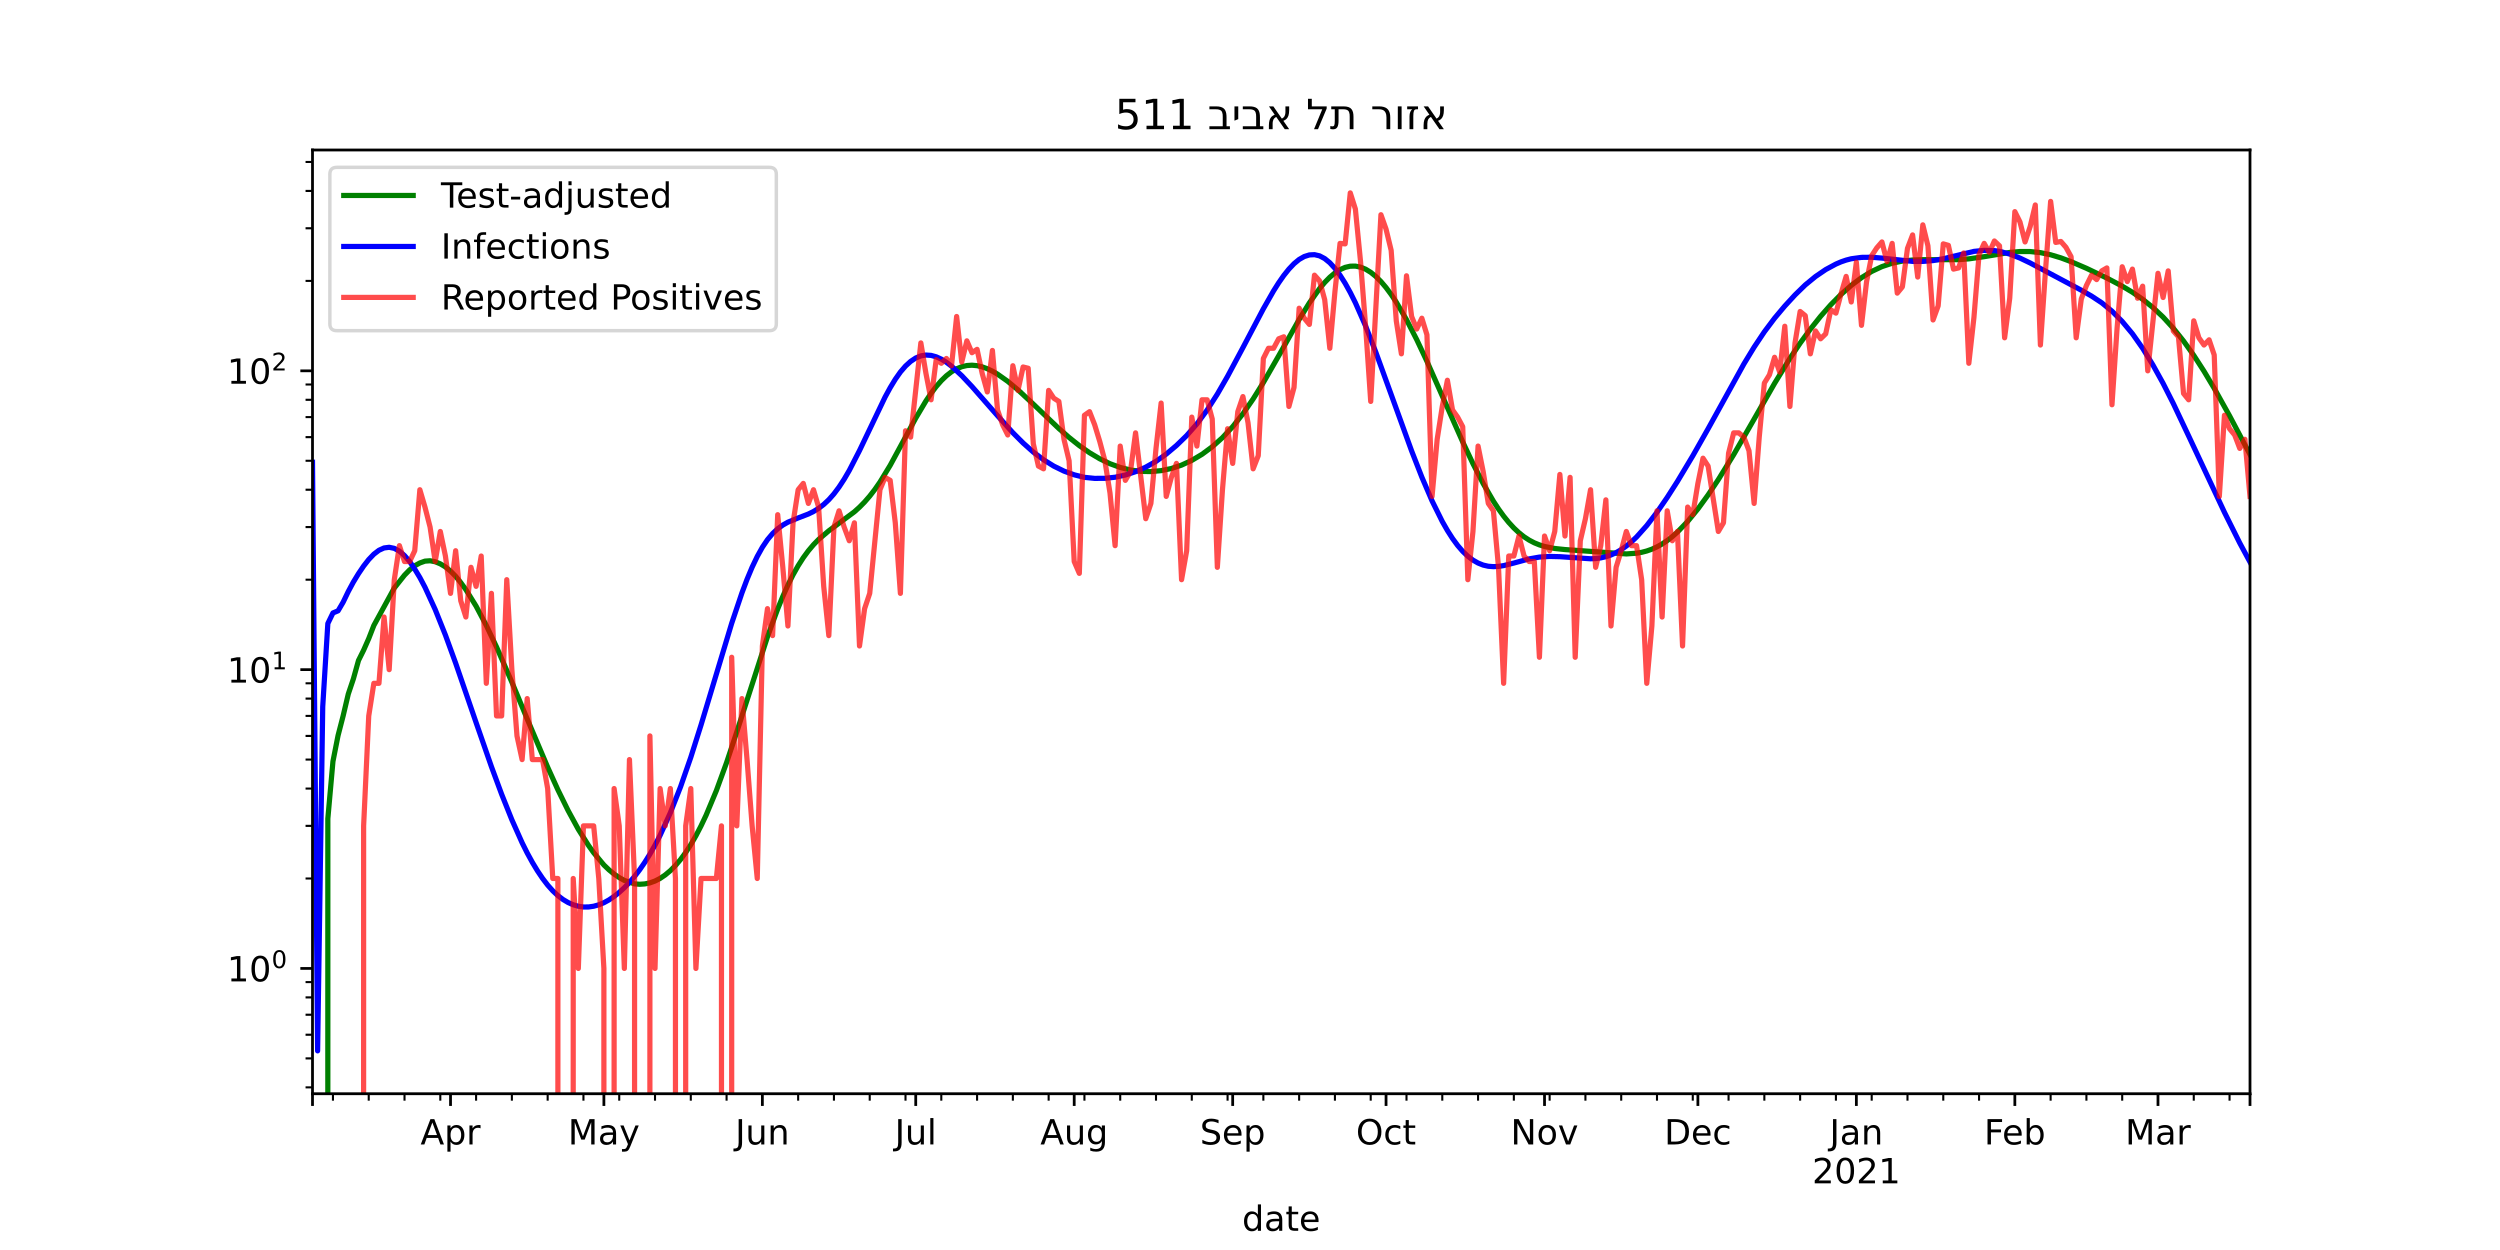 <?xml version="1.0" encoding="utf-8" standalone="no"?>
<!DOCTYPE svg PUBLIC "-//W3C//DTD SVG 1.1//EN"
  "http://www.w3.org/Graphics/SVG/1.1/DTD/svg11.dtd">
<!-- Created with matplotlib (https://matplotlib.org/) -->
<svg height="360pt" version="1.1" viewBox="0 0 720 360" width="720pt" xmlns="http://www.w3.org/2000/svg" xmlns:xlink="http://www.w3.org/1999/xlink">
 <defs>
  <style type="text/css">*{stroke-linecap:butt;stroke-linejoin:round;}</style>
 </defs>
 <g id="figure_1">
  <g id="patch_1">
   <path d="M 0 360 
L 720 360 
L 720 0 
L 0 0 
z
" style="fill:#ffffff;"/>
  </g>
  <g id="axes_1">
   <g id="patch_2">
    <path d="M 90 315 
L 648 315 
L 648 43.2 
L 90 43.2 
z
" style="fill:#ffffff;"/>
   </g>
   <g id="matplotlib.axis_1">
    <g id="xtick_1">
     <g id="line2d_1">
      <defs>
       <path d="M 0 0 
L 0 3.5 
" id="mc9c9dbafe2" style="stroke:#000000;stroke-width:0.8;"/>
      </defs>
      <g>
       <use style="stroke:#000000;stroke-width:0.8;" x="90" xlink:href="#mc9c9dbafe2" y="315"/>
      </g>
     </g>
    </g>
    <g id="xtick_2">
     <g id="line2d_2">
      <g>
       <use style="stroke:#000000;stroke-width:0.8;" x="129.752" xlink:href="#mc9c9dbafe2" y="315"/>
      </g>
     </g>
     <g id="text_1">
      <!-- Apr -->
      <g transform="translate(121.102 329.598)scale(0.1 -0.1)">
       <defs>
        <path d="M 34.188 63.188 
L 20.797 26.906 
L 47.609 26.906 
z
M 28.609 72.906 
L 39.797 72.906 
L 67.578 0 
L 57.328 0 
L 50.688 18.703 
L 17.828 18.703 
L 11.188 0 
L 0.781 0 
z
" id="DejaVuSans-65"/>
        <path d="M 18.109 8.203 
L 18.109 -20.797 
L 9.078 -20.797 
L 9.078 54.688 
L 18.109 54.688 
L 18.109 46.391 
Q 20.953 51.266 25.266 53.625 
Q 29.594 56 35.594 56 
Q 45.562 56 51.781 48.094 
Q 58.016 40.188 58.016 27.297 
Q 58.016 14.406 51.781 6.484 
Q 45.562 -1.422 35.594 -1.422 
Q 29.594 -1.422 25.266 0.953 
Q 20.953 3.328 18.109 8.203 
z
M 48.688 27.297 
Q 48.688 37.203 44.609 42.844 
Q 40.531 48.484 33.406 48.484 
Q 26.266 48.484 22.188 42.844 
Q 18.109 37.203 18.109 27.297 
Q 18.109 17.391 22.188 11.75 
Q 26.266 6.109 33.406 6.109 
Q 40.531 6.109 44.609 11.75 
Q 48.688 17.391 48.688 27.297 
z
" id="DejaVuSans-112"/>
        <path d="M 41.109 46.297 
Q 39.594 47.172 37.812 47.578 
Q 36.031 48 33.891 48 
Q 26.266 48 22.188 43.047 
Q 18.109 38.094 18.109 28.812 
L 18.109 0 
L 9.078 0 
L 9.078 54.688 
L 18.109 54.688 
L 18.109 46.188 
Q 20.953 51.172 25.484 53.578 
Q 30.031 56 36.531 56 
Q 37.453 56 38.578 55.875 
Q 39.703 55.766 41.062 55.516 
z
" id="DejaVuSans-114"/>
       </defs>
       <use xlink:href="#DejaVuSans-65"/>
       <use x="68.408" xlink:href="#DejaVuSans-112"/>
       <use x="131.885" xlink:href="#DejaVuSans-114"/>
      </g>
     </g>
    </g>
    <g id="xtick_3">
     <g id="line2d_3">
      <g>
       <use style="stroke:#000000;stroke-width:0.8;" x="173.921" xlink:href="#mc9c9dbafe2" y="315"/>
      </g>
     </g>
     <g id="text_2">
      <!-- May -->
      <g transform="translate(163.583 329.598)scale(0.1 -0.1)">
       <defs>
        <path d="M 9.812 72.906 
L 24.516 72.906 
L 43.109 23.297 
L 61.812 72.906 
L 76.516 72.906 
L 76.516 0 
L 66.891 0 
L 66.891 64.016 
L 48.094 14.016 
L 38.188 14.016 
L 19.391 64.016 
L 19.391 0 
L 9.812 0 
z
" id="DejaVuSans-77"/>
        <path d="M 34.281 27.484 
Q 23.391 27.484 19.188 25 
Q 14.984 22.516 14.984 16.5 
Q 14.984 11.719 18.141 8.906 
Q 21.297 6.109 26.703 6.109 
Q 34.188 6.109 38.703 11.406 
Q 43.219 16.703 43.219 25.484 
L 43.219 27.484 
z
M 52.203 31.203 
L 52.203 0 
L 43.219 0 
L 43.219 8.297 
Q 40.141 3.328 35.547 0.953 
Q 30.953 -1.422 24.312 -1.422 
Q 15.922 -1.422 10.953 3.297 
Q 6 8.016 6 15.922 
Q 6 25.141 12.172 29.828 
Q 18.359 34.516 30.609 34.516 
L 43.219 34.516 
L 43.219 35.406 
Q 43.219 41.609 39.141 45 
Q 35.062 48.391 27.688 48.391 
Q 23 48.391 18.547 47.266 
Q 14.109 46.141 10.016 43.891 
L 10.016 52.203 
Q 14.938 54.109 19.578 55.047 
Q 24.219 56 28.609 56 
Q 40.484 56 46.344 49.844 
Q 52.203 43.703 52.203 31.203 
z
" id="DejaVuSans-97"/>
        <path d="M 32.172 -5.078 
Q 28.375 -14.844 24.75 -17.812 
Q 21.141 -20.797 15.094 -20.797 
L 7.906 -20.797 
L 7.906 -13.281 
L 13.188 -13.281 
Q 16.891 -13.281 18.938 -11.516 
Q 21 -9.766 23.484 -3.219 
L 25.094 0.875 
L 2.984 54.688 
L 12.5 54.688 
L 29.594 11.922 
L 46.688 54.688 
L 56.203 54.688 
z
" id="DejaVuSans-121"/>
       </defs>
       <use xlink:href="#DejaVuSans-77"/>
       <use x="86.279" xlink:href="#DejaVuSans-97"/>
       <use x="147.559" xlink:href="#DejaVuSans-121"/>
      </g>
     </g>
    </g>
    <g id="xtick_4">
     <g id="line2d_4">
      <g>
       <use style="stroke:#000000;stroke-width:0.8;" x="219.562" xlink:href="#mc9c9dbafe2" y="315"/>
      </g>
     </g>
     <g id="text_3">
      <!-- Jun -->
      <g transform="translate(211.75 329.598)scale(0.1 -0.1)">
       <defs>
        <path d="M 9.812 72.906 
L 19.672 72.906 
L 19.672 5.078 
Q 19.672 -8.109 14.672 -14.062 
Q 9.672 -20.016 -1.422 -20.016 
L -5.172 -20.016 
L -5.172 -11.719 
L -2.094 -11.719 
Q 4.438 -11.719 7.125 -8.047 
Q 9.812 -4.391 9.812 5.078 
z
" id="DejaVuSans-74"/>
        <path d="M 8.5 21.578 
L 8.5 54.688 
L 17.484 54.688 
L 17.484 21.922 
Q 17.484 14.156 20.5 10.266 
Q 23.531 6.391 29.594 6.391 
Q 36.859 6.391 41.078 11.031 
Q 45.312 15.672 45.312 23.688 
L 45.312 54.688 
L 54.297 54.688 
L 54.297 0 
L 45.312 0 
L 45.312 8.406 
Q 42.047 3.422 37.719 1 
Q 33.406 -1.422 27.688 -1.422 
Q 18.266 -1.422 13.375 4.438 
Q 8.5 10.297 8.5 21.578 
z
M 31.109 56 
z
" id="DejaVuSans-117"/>
        <path d="M 54.891 33.016 
L 54.891 0 
L 45.906 0 
L 45.906 32.719 
Q 45.906 40.484 42.875 44.328 
Q 39.844 48.188 33.797 48.188 
Q 26.516 48.188 22.312 43.547 
Q 18.109 38.922 18.109 30.906 
L 18.109 0 
L 9.078 0 
L 9.078 54.688 
L 18.109 54.688 
L 18.109 46.188 
Q 21.344 51.125 25.703 53.562 
Q 30.078 56 35.797 56 
Q 45.219 56 50.047 50.172 
Q 54.891 44.344 54.891 33.016 
z
" id="DejaVuSans-110"/>
       </defs>
       <use xlink:href="#DejaVuSans-74"/>
       <use x="29.492" xlink:href="#DejaVuSans-117"/>
       <use x="92.871" xlink:href="#DejaVuSans-110"/>
      </g>
     </g>
    </g>
    <g id="xtick_5">
     <g id="line2d_5">
      <g>
       <use style="stroke:#000000;stroke-width:0.8;" x="263.731" xlink:href="#mc9c9dbafe2" y="315"/>
      </g>
     </g>
     <g id="text_4">
      <!-- Jul -->
      <g transform="translate(257.698 329.598)scale(0.1 -0.1)">
       <defs>
        <path d="M 9.422 75.984 
L 18.406 75.984 
L 18.406 0 
L 9.422 0 
z
" id="DejaVuSans-108"/>
       </defs>
       <use xlink:href="#DejaVuSans-74"/>
       <use x="29.492" xlink:href="#DejaVuSans-117"/>
       <use x="92.871" xlink:href="#DejaVuSans-108"/>
      </g>
     </g>
    </g>
    <g id="xtick_6">
     <g id="line2d_6">
      <g>
       <use style="stroke:#000000;stroke-width:0.8;" x="309.372" xlink:href="#mc9c9dbafe2" y="315"/>
      </g>
     </g>
     <g id="text_5">
      <!-- Aug -->
      <g transform="translate(299.609 329.598)scale(0.1 -0.1)">
       <defs>
        <path d="M 45.406 27.984 
Q 45.406 37.75 41.375 43.109 
Q 37.359 48.484 30.078 48.484 
Q 22.859 48.484 18.828 43.109 
Q 14.797 37.75 14.797 27.984 
Q 14.797 18.266 18.828 12.891 
Q 22.859 7.516 30.078 7.516 
Q 37.359 7.516 41.375 12.891 
Q 45.406 18.266 45.406 27.984 
z
M 54.391 6.781 
Q 54.391 -7.172 48.188 -13.984 
Q 42 -20.797 29.203 -20.797 
Q 24.469 -20.797 20.266 -20.094 
Q 16.062 -19.391 12.109 -17.922 
L 12.109 -9.188 
Q 16.062 -11.328 19.922 -12.344 
Q 23.781 -13.375 27.781 -13.375 
Q 36.625 -13.375 41.016 -8.766 
Q 45.406 -4.156 45.406 5.172 
L 45.406 9.625 
Q 42.625 4.781 38.281 2.391 
Q 33.938 0 27.875 0 
Q 17.828 0 11.672 7.656 
Q 5.516 15.328 5.516 27.984 
Q 5.516 40.672 11.672 48.328 
Q 17.828 56 27.875 56 
Q 33.938 56 38.281 53.609 
Q 42.625 51.219 45.406 46.391 
L 45.406 54.688 
L 54.391 54.688 
z
" id="DejaVuSans-103"/>
       </defs>
       <use xlink:href="#DejaVuSans-65"/>
       <use x="68.408" xlink:href="#DejaVuSans-117"/>
       <use x="131.787" xlink:href="#DejaVuSans-103"/>
      </g>
     </g>
    </g>
    <g id="xtick_7">
     <g id="line2d_7">
      <g>
       <use style="stroke:#000000;stroke-width:0.8;" x="355.013" xlink:href="#mc9c9dbafe2" y="315"/>
      </g>
     </g>
     <g id="text_6">
      <!-- Sep -->
      <g transform="translate(345.588 329.598)scale(0.1 -0.1)">
       <defs>
        <path d="M 53.516 70.516 
L 53.516 60.891 
Q 47.906 63.578 42.922 64.891 
Q 37.938 66.219 33.297 66.219 
Q 25.25 66.219 20.875 63.094 
Q 16.5 59.969 16.5 54.203 
Q 16.5 49.359 19.406 46.891 
Q 22.312 44.438 30.422 42.922 
L 36.375 41.703 
Q 47.406 39.594 52.656 34.297 
Q 57.906 29 57.906 20.125 
Q 57.906 9.516 50.797 4.047 
Q 43.703 -1.422 29.984 -1.422 
Q 24.812 -1.422 18.969 -0.25 
Q 13.141 0.922 6.891 3.219 
L 6.891 13.375 
Q 12.891 10.016 18.656 8.297 
Q 24.422 6.594 29.984 6.594 
Q 38.422 6.594 43.016 9.906 
Q 47.609 13.234 47.609 19.391 
Q 47.609 24.75 44.312 27.781 
Q 41.016 30.812 33.5 32.328 
L 27.484 33.5 
Q 16.453 35.688 11.516 40.375 
Q 6.594 45.062 6.594 53.422 
Q 6.594 63.094 13.406 68.656 
Q 20.219 74.219 32.172 74.219 
Q 37.312 74.219 42.625 73.281 
Q 47.953 72.359 53.516 70.516 
z
" id="DejaVuSans-83"/>
        <path d="M 56.203 29.594 
L 56.203 25.203 
L 14.891 25.203 
Q 15.484 15.922 20.484 11.062 
Q 25.484 6.203 34.422 6.203 
Q 39.594 6.203 44.453 7.469 
Q 49.312 8.734 54.109 11.281 
L 54.109 2.781 
Q 49.266 0.734 44.188 -0.344 
Q 39.109 -1.422 33.891 -1.422 
Q 20.797 -1.422 13.156 6.188 
Q 5.516 13.812 5.516 26.812 
Q 5.516 40.234 12.766 48.109 
Q 20.016 56 32.328 56 
Q 43.359 56 49.781 48.891 
Q 56.203 41.797 56.203 29.594 
z
M 47.219 32.234 
Q 47.125 39.594 43.094 43.984 
Q 39.062 48.391 32.422 48.391 
Q 24.906 48.391 20.391 44.141 
Q 15.875 39.891 15.188 32.172 
z
" id="DejaVuSans-101"/>
       </defs>
       <use xlink:href="#DejaVuSans-83"/>
       <use x="63.477" xlink:href="#DejaVuSans-101"/>
       <use x="125" xlink:href="#DejaVuSans-112"/>
      </g>
     </g>
    </g>
    <g id="xtick_8">
     <g id="line2d_8">
      <g>
       <use style="stroke:#000000;stroke-width:0.8;" x="399.182" xlink:href="#mc9c9dbafe2" y="315"/>
      </g>
     </g>
     <g id="text_7">
      <!-- Oct -->
      <g transform="translate(390.537 329.598)scale(0.1 -0.1)">
       <defs>
        <path d="M 39.406 66.219 
Q 28.656 66.219 22.328 58.203 
Q 16.016 50.203 16.016 36.375 
Q 16.016 22.609 22.328 14.594 
Q 28.656 6.594 39.406 6.594 
Q 50.141 6.594 56.422 14.594 
Q 62.703 22.609 62.703 36.375 
Q 62.703 50.203 56.422 58.203 
Q 50.141 66.219 39.406 66.219 
z
M 39.406 74.219 
Q 54.734 74.219 63.906 63.938 
Q 73.094 53.656 73.094 36.375 
Q 73.094 19.141 63.906 8.859 
Q 54.734 -1.422 39.406 -1.422 
Q 24.031 -1.422 14.812 8.828 
Q 5.609 19.094 5.609 36.375 
Q 5.609 53.656 14.812 63.938 
Q 24.031 74.219 39.406 74.219 
z
" id="DejaVuSans-79"/>
        <path d="M 48.781 52.594 
L 48.781 44.188 
Q 44.969 46.297 41.141 47.344 
Q 37.312 48.391 33.406 48.391 
Q 24.656 48.391 19.812 42.844 
Q 14.984 37.312 14.984 27.297 
Q 14.984 17.281 19.812 11.734 
Q 24.656 6.203 33.406 6.203 
Q 37.312 6.203 41.141 7.25 
Q 44.969 8.297 48.781 10.406 
L 48.781 2.094 
Q 45.016 0.344 40.984 -0.531 
Q 36.969 -1.422 32.422 -1.422 
Q 20.062 -1.422 12.781 6.344 
Q 5.516 14.109 5.516 27.297 
Q 5.516 40.672 12.859 48.328 
Q 20.219 56 33.016 56 
Q 37.156 56 41.109 55.141 
Q 45.062 54.297 48.781 52.594 
z
" id="DejaVuSans-99"/>
        <path d="M 18.312 70.219 
L 18.312 54.688 
L 36.812 54.688 
L 36.812 47.703 
L 18.312 47.703 
L 18.312 18.016 
Q 18.312 11.328 20.141 9.422 
Q 21.969 7.516 27.594 7.516 
L 36.812 7.516 
L 36.812 0 
L 27.594 0 
Q 17.188 0 13.234 3.875 
Q 9.281 7.766 9.281 18.016 
L 9.281 47.703 
L 2.688 47.703 
L 2.688 54.688 
L 9.281 54.688 
L 9.281 70.219 
z
" id="DejaVuSans-116"/>
       </defs>
       <use xlink:href="#DejaVuSans-79"/>
       <use x="78.711" xlink:href="#DejaVuSans-99"/>
       <use x="133.691" xlink:href="#DejaVuSans-116"/>
      </g>
     </g>
    </g>
    <g id="xtick_9">
     <g id="line2d_9">
      <g>
       <use style="stroke:#000000;stroke-width:0.8;" x="444.823" xlink:href="#mc9c9dbafe2" y="315"/>
      </g>
     </g>
     <g id="text_8">
      <!-- Nov -->
      <g transform="translate(435.064 329.598)scale(0.1 -0.1)">
       <defs>
        <path d="M 9.812 72.906 
L 23.094 72.906 
L 55.422 11.922 
L 55.422 72.906 
L 64.984 72.906 
L 64.984 0 
L 51.703 0 
L 19.391 60.984 
L 19.391 0 
L 9.812 0 
z
" id="DejaVuSans-78"/>
        <path d="M 30.609 48.391 
Q 23.391 48.391 19.188 42.75 
Q 14.984 37.109 14.984 27.297 
Q 14.984 17.484 19.156 11.844 
Q 23.344 6.203 30.609 6.203 
Q 37.797 6.203 41.984 11.859 
Q 46.188 17.531 46.188 27.297 
Q 46.188 37.016 41.984 42.703 
Q 37.797 48.391 30.609 48.391 
z
M 30.609 56 
Q 42.328 56 49.016 48.375 
Q 55.719 40.766 55.719 27.297 
Q 55.719 13.875 49.016 6.219 
Q 42.328 -1.422 30.609 -1.422 
Q 18.844 -1.422 12.172 6.219 
Q 5.516 13.875 5.516 27.297 
Q 5.516 40.766 12.172 48.375 
Q 18.844 56 30.609 56 
z
" id="DejaVuSans-111"/>
        <path d="M 2.984 54.688 
L 12.5 54.688 
L 29.594 8.797 
L 46.688 54.688 
L 56.203 54.688 
L 35.688 0 
L 23.484 0 
z
" id="DejaVuSans-118"/>
       </defs>
       <use xlink:href="#DejaVuSans-78"/>
       <use x="74.805" xlink:href="#DejaVuSans-111"/>
       <use x="135.986" xlink:href="#DejaVuSans-118"/>
      </g>
     </g>
    </g>
    <g id="xtick_10">
     <g id="line2d_10">
      <g>
       <use style="stroke:#000000;stroke-width:0.8;" x="488.992" xlink:href="#mc9c9dbafe2" y="315"/>
      </g>
     </g>
     <g id="text_9">
      <!-- Dec -->
      <g transform="translate(479.316 329.598)scale(0.1 -0.1)">
       <defs>
        <path d="M 19.672 64.797 
L 19.672 8.109 
L 31.594 8.109 
Q 46.688 8.109 53.688 14.938 
Q 60.688 21.781 60.688 36.531 
Q 60.688 51.172 53.688 57.984 
Q 46.688 64.797 31.594 64.797 
z
M 9.812 72.906 
L 30.078 72.906 
Q 51.266 72.906 61.172 64.094 
Q 71.094 55.281 71.094 36.531 
Q 71.094 17.672 61.125 8.828 
Q 51.172 0 30.078 0 
L 9.812 0 
z
" id="DejaVuSans-68"/>
       </defs>
       <use xlink:href="#DejaVuSans-68"/>
       <use x="77.002" xlink:href="#DejaVuSans-101"/>
       <use x="138.525" xlink:href="#DejaVuSans-99"/>
      </g>
     </g>
    </g>
    <g id="xtick_11">
     <g id="line2d_11">
      <g>
       <use style="stroke:#000000;stroke-width:0.8;" x="534.633" xlink:href="#mc9c9dbafe2" y="315"/>
      </g>
     </g>
     <g id="text_10">
      <!-- Jan -->
      <g transform="translate(526.925 329.598)scale(0.1 -0.1)">
       <use xlink:href="#DejaVuSans-74"/>
       <use x="29.492" xlink:href="#DejaVuSans-97"/>
       <use x="90.771" xlink:href="#DejaVuSans-110"/>
      </g>
      <!-- 2021 -->
      <g transform="translate(521.908 340.796)scale(0.1 -0.1)">
       <defs>
        <path d="M 19.188 8.297 
L 53.609 8.297 
L 53.609 0 
L 7.328 0 
L 7.328 8.297 
Q 12.938 14.109 22.625 23.891 
Q 32.328 33.688 34.812 36.531 
Q 39.547 41.844 41.422 45.531 
Q 43.312 49.219 43.312 52.781 
Q 43.312 58.594 39.234 62.25 
Q 35.156 65.922 28.609 65.922 
Q 23.969 65.922 18.812 64.312 
Q 13.672 62.703 7.812 59.422 
L 7.812 69.391 
Q 13.766 71.781 18.938 73 
Q 24.125 74.219 28.422 74.219 
Q 39.75 74.219 46.484 68.547 
Q 53.219 62.891 53.219 53.422 
Q 53.219 48.922 51.531 44.891 
Q 49.859 40.875 45.406 35.406 
Q 44.188 33.984 37.641 27.219 
Q 31.109 20.453 19.188 8.297 
z
" id="DejaVuSans-50"/>
        <path d="M 31.781 66.406 
Q 24.172 66.406 20.328 58.906 
Q 16.5 51.422 16.5 36.375 
Q 16.5 21.391 20.328 13.891 
Q 24.172 6.391 31.781 6.391 
Q 39.453 6.391 43.281 13.891 
Q 47.125 21.391 47.125 36.375 
Q 47.125 51.422 43.281 58.906 
Q 39.453 66.406 31.781 66.406 
z
M 31.781 74.219 
Q 44.047 74.219 50.516 64.516 
Q 56.984 54.828 56.984 36.375 
Q 56.984 17.969 50.516 8.266 
Q 44.047 -1.422 31.781 -1.422 
Q 19.531 -1.422 13.062 8.266 
Q 6.594 17.969 6.594 36.375 
Q 6.594 54.828 13.062 64.516 
Q 19.531 74.219 31.781 74.219 
z
" id="DejaVuSans-48"/>
        <path d="M 12.406 8.297 
L 28.516 8.297 
L 28.516 63.922 
L 10.984 60.406 
L 10.984 69.391 
L 28.422 72.906 
L 38.281 72.906 
L 38.281 8.297 
L 54.391 8.297 
L 54.391 0 
L 12.406 0 
z
" id="DejaVuSans-49"/>
       </defs>
       <use xlink:href="#DejaVuSans-50"/>
       <use x="63.623" xlink:href="#DejaVuSans-48"/>
       <use x="127.246" xlink:href="#DejaVuSans-50"/>
       <use x="190.869" xlink:href="#DejaVuSans-49"/>
      </g>
     </g>
    </g>
    <g id="xtick_12">
     <g id="line2d_12">
      <g>
       <use style="stroke:#000000;stroke-width:0.8;" x="580.274" xlink:href="#mc9c9dbafe2" y="315"/>
      </g>
     </g>
     <g id="text_11">
      <!-- Feb -->
      <g transform="translate(571.423 329.598)scale(0.1 -0.1)">
       <defs>
        <path d="M 9.812 72.906 
L 51.703 72.906 
L 51.703 64.594 
L 19.672 64.594 
L 19.672 43.109 
L 48.578 43.109 
L 48.578 34.812 
L 19.672 34.812 
L 19.672 0 
L 9.812 0 
z
" id="DejaVuSans-70"/>
        <path d="M 48.688 27.297 
Q 48.688 37.203 44.609 42.844 
Q 40.531 48.484 33.406 48.484 
Q 26.266 48.484 22.188 42.844 
Q 18.109 37.203 18.109 27.297 
Q 18.109 17.391 22.188 11.75 
Q 26.266 6.109 33.406 6.109 
Q 40.531 6.109 44.609 11.75 
Q 48.688 17.391 48.688 27.297 
z
M 18.109 46.391 
Q 20.953 51.266 25.266 53.625 
Q 29.594 56 35.594 56 
Q 45.562 56 51.781 48.094 
Q 58.016 40.188 58.016 27.297 
Q 58.016 14.406 51.781 6.484 
Q 45.562 -1.422 35.594 -1.422 
Q 29.594 -1.422 25.266 0.953 
Q 20.953 3.328 18.109 8.203 
L 18.109 0 
L 9.078 0 
L 9.078 75.984 
L 18.109 75.984 
z
" id="DejaVuSans-98"/>
       </defs>
       <use xlink:href="#DejaVuSans-70"/>
       <use x="52.02" xlink:href="#DejaVuSans-101"/>
       <use x="113.543" xlink:href="#DejaVuSans-98"/>
      </g>
     </g>
    </g>
    <g id="xtick_13">
     <g id="line2d_13">
      <g>
       <use style="stroke:#000000;stroke-width:0.8;" x="621.499" xlink:href="#mc9c9dbafe2" y="315"/>
      </g>
     </g>
     <g id="text_12">
      <!-- Mar -->
      <g transform="translate(612.065 329.598)scale(0.1 -0.1)">
       <use xlink:href="#DejaVuSans-77"/>
       <use x="86.279" xlink:href="#DejaVuSans-97"/>
       <use x="147.559" xlink:href="#DejaVuSans-114"/>
      </g>
     </g>
    </g>
    <g id="xtick_14">
     <g id="line2d_14">
      <g>
       <use style="stroke:#000000;stroke-width:0.8;" x="648" xlink:href="#mc9c9dbafe2" y="315"/>
      </g>
     </g>
    </g>
    <g id="xtick_15">
     <g id="line2d_15">
      <defs>
       <path d="M 0 0 
L 0 2 
" id="mfb0b527ac3" style="stroke:#000000;stroke-width:0.6;"/>
      </defs>
      <g>
       <use style="stroke:#000000;stroke-width:0.6;" x="95.889" xlink:href="#mfb0b527ac3" y="315"/>
      </g>
     </g>
    </g>
    <g id="xtick_16">
     <g id="line2d_16">
      <g>
       <use style="stroke:#000000;stroke-width:0.6;" x="106.195" xlink:href="#mfb0b527ac3" y="315"/>
      </g>
     </g>
    </g>
    <g id="xtick_17">
     <g id="line2d_17">
      <g>
       <use style="stroke:#000000;stroke-width:0.6;" x="116.501" xlink:href="#mfb0b527ac3" y="315"/>
      </g>
     </g>
    </g>
    <g id="xtick_18">
     <g id="line2d_18">
      <g>
       <use style="stroke:#000000;stroke-width:0.6;" x="126.807" xlink:href="#mfb0b527ac3" y="315"/>
      </g>
     </g>
    </g>
    <g id="xtick_19">
     <g id="line2d_19">
      <g>
       <use style="stroke:#000000;stroke-width:0.6;" x="137.113" xlink:href="#mfb0b527ac3" y="315"/>
      </g>
     </g>
    </g>
    <g id="xtick_20">
     <g id="line2d_20">
      <g>
       <use style="stroke:#000000;stroke-width:0.6;" x="147.42" xlink:href="#mfb0b527ac3" y="315"/>
      </g>
     </g>
    </g>
    <g id="xtick_21">
     <g id="line2d_21">
      <g>
       <use style="stroke:#000000;stroke-width:0.6;" x="157.726" xlink:href="#mfb0b527ac3" y="315"/>
      </g>
     </g>
    </g>
    <g id="xtick_22">
     <g id="line2d_22">
      <g>
       <use style="stroke:#000000;stroke-width:0.6;" x="168.032" xlink:href="#mfb0b527ac3" y="315"/>
      </g>
     </g>
    </g>
    <g id="xtick_23">
     <g id="line2d_23">
      <g>
       <use style="stroke:#000000;stroke-width:0.6;" x="178.338" xlink:href="#mfb0b527ac3" y="315"/>
      </g>
     </g>
    </g>
    <g id="xtick_24">
     <g id="line2d_24">
      <g>
       <use style="stroke:#000000;stroke-width:0.6;" x="188.644" xlink:href="#mfb0b527ac3" y="315"/>
      </g>
     </g>
    </g>
    <g id="xtick_25">
     <g id="line2d_25">
      <g>
       <use style="stroke:#000000;stroke-width:0.6;" x="198.95" xlink:href="#mfb0b527ac3" y="315"/>
      </g>
     </g>
    </g>
    <g id="xtick_26">
     <g id="line2d_26">
      <g>
       <use style="stroke:#000000;stroke-width:0.6;" x="209.256" xlink:href="#mfb0b527ac3" y="315"/>
      </g>
     </g>
    </g>
    <g id="xtick_27">
     <g id="line2d_27">
      <g>
       <use style="stroke:#000000;stroke-width:0.6;" x="229.868" xlink:href="#mfb0b527ac3" y="315"/>
      </g>
     </g>
    </g>
    <g id="xtick_28">
     <g id="line2d_28">
      <g>
       <use style="stroke:#000000;stroke-width:0.6;" x="240.174" xlink:href="#mfb0b527ac3" y="315"/>
      </g>
     </g>
    </g>
    <g id="xtick_29">
     <g id="line2d_29">
      <g>
       <use style="stroke:#000000;stroke-width:0.6;" x="250.48" xlink:href="#mfb0b527ac3" y="315"/>
      </g>
     </g>
    </g>
    <g id="xtick_30">
     <g id="line2d_30">
      <g>
       <use style="stroke:#000000;stroke-width:0.6;" x="260.786" xlink:href="#mfb0b527ac3" y="315"/>
      </g>
     </g>
    </g>
    <g id="xtick_31">
     <g id="line2d_31">
      <g>
       <use style="stroke:#000000;stroke-width:0.6;" x="271.092" xlink:href="#mfb0b527ac3" y="315"/>
      </g>
     </g>
    </g>
    <g id="xtick_32">
     <g id="line2d_32">
      <g>
       <use style="stroke:#000000;stroke-width:0.6;" x="281.398" xlink:href="#mfb0b527ac3" y="315"/>
      </g>
     </g>
    </g>
    <g id="xtick_33">
     <g id="line2d_33">
      <g>
       <use style="stroke:#000000;stroke-width:0.6;" x="291.704" xlink:href="#mfb0b527ac3" y="315"/>
      </g>
     </g>
    </g>
    <g id="xtick_34">
     <g id="line2d_34">
      <g>
       <use style="stroke:#000000;stroke-width:0.6;" x="302.011" xlink:href="#mfb0b527ac3" y="315"/>
      </g>
     </g>
    </g>
    <g id="xtick_35">
     <g id="line2d_35">
      <g>
       <use style="stroke:#000000;stroke-width:0.6;" x="312.317" xlink:href="#mfb0b527ac3" y="315"/>
      </g>
     </g>
    </g>
    <g id="xtick_36">
     <g id="line2d_36">
      <g>
       <use style="stroke:#000000;stroke-width:0.6;" x="322.623" xlink:href="#mfb0b527ac3" y="315"/>
      </g>
     </g>
    </g>
    <g id="xtick_37">
     <g id="line2d_37">
      <g>
       <use style="stroke:#000000;stroke-width:0.6;" x="332.929" xlink:href="#mfb0b527ac3" y="315"/>
      </g>
     </g>
    </g>
    <g id="xtick_38">
     <g id="line2d_38">
      <g>
       <use style="stroke:#000000;stroke-width:0.6;" x="343.235" xlink:href="#mfb0b527ac3" y="315"/>
      </g>
     </g>
    </g>
    <g id="xtick_39">
     <g id="line2d_39">
      <g>
       <use style="stroke:#000000;stroke-width:0.6;" x="353.541" xlink:href="#mfb0b527ac3" y="315"/>
      </g>
     </g>
    </g>
    <g id="xtick_40">
     <g id="line2d_40">
      <g>
       <use style="stroke:#000000;stroke-width:0.6;" x="363.847" xlink:href="#mfb0b527ac3" y="315"/>
      </g>
     </g>
    </g>
    <g id="xtick_41">
     <g id="line2d_41">
      <g>
       <use style="stroke:#000000;stroke-width:0.6;" x="374.153" xlink:href="#mfb0b527ac3" y="315"/>
      </g>
     </g>
    </g>
    <g id="xtick_42">
     <g id="line2d_42">
      <g>
       <use style="stroke:#000000;stroke-width:0.6;" x="384.459" xlink:href="#mfb0b527ac3" y="315"/>
      </g>
     </g>
    </g>
    <g id="xtick_43">
     <g id="line2d_43">
      <g>
       <use style="stroke:#000000;stroke-width:0.6;" x="394.765" xlink:href="#mfb0b527ac3" y="315"/>
      </g>
     </g>
    </g>
    <g id="xtick_44">
     <g id="line2d_44">
      <g>
       <use style="stroke:#000000;stroke-width:0.6;" x="405.071" xlink:href="#mfb0b527ac3" y="315"/>
      </g>
     </g>
    </g>
    <g id="xtick_45">
     <g id="line2d_45">
      <g>
       <use style="stroke:#000000;stroke-width:0.6;" x="415.377" xlink:href="#mfb0b527ac3" y="315"/>
      </g>
     </g>
    </g>
    <g id="xtick_46">
     <g id="line2d_46">
      <g>
       <use style="stroke:#000000;stroke-width:0.6;" x="425.683" xlink:href="#mfb0b527ac3" y="315"/>
      </g>
     </g>
    </g>
    <g id="xtick_47">
     <g id="line2d_47">
      <g>
       <use style="stroke:#000000;stroke-width:0.6;" x="435.989" xlink:href="#mfb0b527ac3" y="315"/>
      </g>
     </g>
    </g>
    <g id="xtick_48">
     <g id="line2d_48">
      <g>
       <use style="stroke:#000000;stroke-width:0.6;" x="446.296" xlink:href="#mfb0b527ac3" y="315"/>
      </g>
     </g>
    </g>
    <g id="xtick_49">
     <g id="line2d_49">
      <g>
       <use style="stroke:#000000;stroke-width:0.6;" x="456.602" xlink:href="#mfb0b527ac3" y="315"/>
      </g>
     </g>
    </g>
    <g id="xtick_50">
     <g id="line2d_50">
      <g>
       <use style="stroke:#000000;stroke-width:0.6;" x="466.908" xlink:href="#mfb0b527ac3" y="315"/>
      </g>
     </g>
    </g>
    <g id="xtick_51">
     <g id="line2d_51">
      <g>
       <use style="stroke:#000000;stroke-width:0.6;" x="477.214" xlink:href="#mfb0b527ac3" y="315"/>
      </g>
     </g>
    </g>
    <g id="xtick_52">
     <g id="line2d_52">
      <g>
       <use style="stroke:#000000;stroke-width:0.6;" x="487.52" xlink:href="#mfb0b527ac3" y="315"/>
      </g>
     </g>
    </g>
    <g id="xtick_53">
     <g id="line2d_53">
      <g>
       <use style="stroke:#000000;stroke-width:0.6;" x="497.826" xlink:href="#mfb0b527ac3" y="315"/>
      </g>
     </g>
    </g>
    <g id="xtick_54">
     <g id="line2d_54">
      <g>
       <use style="stroke:#000000;stroke-width:0.6;" x="508.132" xlink:href="#mfb0b527ac3" y="315"/>
      </g>
     </g>
    </g>
    <g id="xtick_55">
     <g id="line2d_55">
      <g>
       <use style="stroke:#000000;stroke-width:0.6;" x="518.438" xlink:href="#mfb0b527ac3" y="315"/>
      </g>
     </g>
    </g>
    <g id="xtick_56">
     <g id="line2d_56">
      <g>
       <use style="stroke:#000000;stroke-width:0.6;" x="528.744" xlink:href="#mfb0b527ac3" y="315"/>
      </g>
     </g>
    </g>
    <g id="xtick_57">
     <g id="line2d_57">
      <g>
       <use style="stroke:#000000;stroke-width:0.6;" x="539.05" xlink:href="#mfb0b527ac3" y="315"/>
      </g>
     </g>
    </g>
    <g id="xtick_58">
     <g id="line2d_58">
      <g>
       <use style="stroke:#000000;stroke-width:0.6;" x="549.356" xlink:href="#mfb0b527ac3" y="315"/>
      </g>
     </g>
    </g>
    <g id="xtick_59">
     <g id="line2d_59">
      <g>
       <use style="stroke:#000000;stroke-width:0.6;" x="559.662" xlink:href="#mfb0b527ac3" y="315"/>
      </g>
     </g>
    </g>
    <g id="xtick_60">
     <g id="line2d_60">
      <g>
       <use style="stroke:#000000;stroke-width:0.6;" x="569.968" xlink:href="#mfb0b527ac3" y="315"/>
      </g>
     </g>
    </g>
    <g id="xtick_61">
     <g id="line2d_61">
      <g>
       <use style="stroke:#000000;stroke-width:0.6;" x="590.58" xlink:href="#mfb0b527ac3" y="315"/>
      </g>
     </g>
    </g>
    <g id="xtick_62">
     <g id="line2d_62">
      <g>
       <use style="stroke:#000000;stroke-width:0.6;" x="600.887" xlink:href="#mfb0b527ac3" y="315"/>
      </g>
     </g>
    </g>
    <g id="xtick_63">
     <g id="line2d_63">
      <g>
       <use style="stroke:#000000;stroke-width:0.6;" x="611.193" xlink:href="#mfb0b527ac3" y="315"/>
      </g>
     </g>
    </g>
    <g id="xtick_64">
     <g id="line2d_64">
      <g>
       <use style="stroke:#000000;stroke-width:0.6;" x="631.805" xlink:href="#mfb0b527ac3" y="315"/>
      </g>
     </g>
    </g>
    <g id="xtick_65">
     <g id="line2d_65">
      <g>
       <use style="stroke:#000000;stroke-width:0.6;" x="642.111" xlink:href="#mfb0b527ac3" y="315"/>
      </g>
     </g>
    </g>
    <g id="text_13">
     <!-- date -->
     <g transform="translate(357.725 354.474)scale(0.1 -0.1)">
      <defs>
       <path d="M 45.406 46.391 
L 45.406 75.984 
L 54.391 75.984 
L 54.391 0 
L 45.406 0 
L 45.406 8.203 
Q 42.578 3.328 38.25 0.953 
Q 33.938 -1.422 27.875 -1.422 
Q 17.969 -1.422 11.734 6.484 
Q 5.516 14.406 5.516 27.297 
Q 5.516 40.188 11.734 48.094 
Q 17.969 56 27.875 56 
Q 33.938 56 38.25 53.625 
Q 42.578 51.266 45.406 46.391 
z
M 14.797 27.297 
Q 14.797 17.391 18.875 11.75 
Q 22.953 6.109 30.078 6.109 
Q 37.203 6.109 41.297 11.75 
Q 45.406 17.391 45.406 27.297 
Q 45.406 37.203 41.297 42.844 
Q 37.203 48.484 30.078 48.484 
Q 22.953 48.484 18.875 42.844 
Q 14.797 37.203 14.797 27.297 
z
" id="DejaVuSans-100"/>
      </defs>
      <use xlink:href="#DejaVuSans-100"/>
      <use x="63.477" xlink:href="#DejaVuSans-97"/>
      <use x="124.756" xlink:href="#DejaVuSans-116"/>
      <use x="163.965" xlink:href="#DejaVuSans-101"/>
     </g>
    </g>
   </g>
   <g id="matplotlib.axis_2">
    <g id="ytick_1">
     <g id="line2d_66">
      <defs>
       <path d="M 0 0 
L -3.5 0 
" id="m5133991bd8" style="stroke:#000000;stroke-width:0.8;"/>
      </defs>
      <g>
       <use style="stroke:#000000;stroke-width:0.8;" x="90" xlink:href="#m5133991bd8" y="278.911"/>
      </g>
     </g>
     <g id="text_14">
      <!-- $\mathdefault{10^{0}}$ -->
      <g transform="translate(65.4 282.71)scale(0.1 -0.1)">
       <use transform="translate(0 0.766)" xlink:href="#DejaVuSans-49"/>
       <use transform="translate(63.623 0.766)" xlink:href="#DejaVuSans-48"/>
       <use transform="translate(128.203 39.047)scale(0.7)" xlink:href="#DejaVuSans-48"/>
      </g>
     </g>
    </g>
    <g id="ytick_2">
     <g id="line2d_67">
      <g>
       <use style="stroke:#000000;stroke-width:0.8;" x="90" xlink:href="#m5133991bd8" y="192.856"/>
      </g>
     </g>
     <g id="text_15">
      <!-- $\mathdefault{10^{1}}$ -->
      <g transform="translate(65.4 196.655)scale(0.1 -0.1)">
       <use transform="translate(0 0.684)" xlink:href="#DejaVuSans-49"/>
       <use transform="translate(63.623 0.684)" xlink:href="#DejaVuSans-48"/>
       <use transform="translate(128.203 38.966)scale(0.7)" xlink:href="#DejaVuSans-49"/>
      </g>
     </g>
    </g>
    <g id="ytick_3">
     <g id="line2d_68">
      <g>
       <use style="stroke:#000000;stroke-width:0.8;" x="90" xlink:href="#m5133991bd8" y="106.8"/>
      </g>
     </g>
     <g id="text_16">
      <!-- $\mathdefault{10^{2}}$ -->
      <g transform="translate(65.4 110.599)scale(0.1 -0.1)">
       <use transform="translate(0 0.766)" xlink:href="#DejaVuSans-49"/>
       <use transform="translate(63.623 0.766)" xlink:href="#DejaVuSans-48"/>
       <use transform="translate(128.203 39.047)scale(0.7)" xlink:href="#DejaVuSans-50"/>
      </g>
     </g>
    </g>
    <g id="ytick_4">
     <g id="line2d_69">
      <defs>
       <path d="M 0 0 
L -2 0 
" id="m98992d6bc4" style="stroke:#000000;stroke-width:0.6;"/>
      </defs>
      <g>
       <use style="stroke:#000000;stroke-width:0.6;" x="90" xlink:href="#m98992d6bc4" y="313.156"/>
      </g>
     </g>
    </g>
    <g id="ytick_5">
     <g id="line2d_70">
      <g>
       <use style="stroke:#000000;stroke-width:0.6;" x="90" xlink:href="#m98992d6bc4" y="304.816"/>
      </g>
     </g>
    </g>
    <g id="ytick_6">
     <g id="line2d_71">
      <g>
       <use style="stroke:#000000;stroke-width:0.6;" x="90" xlink:href="#m98992d6bc4" y="298.002"/>
      </g>
     </g>
    </g>
    <g id="ytick_7">
     <g id="line2d_72">
      <g>
       <use style="stroke:#000000;stroke-width:0.6;" x="90" xlink:href="#m98992d6bc4" y="292.241"/>
      </g>
     </g>
    </g>
    <g id="ytick_8">
     <g id="line2d_73">
      <g>
       <use style="stroke:#000000;stroke-width:0.6;" x="90" xlink:href="#m98992d6bc4" y="287.251"/>
      </g>
     </g>
    </g>
    <g id="ytick_9">
     <g id="line2d_74">
      <g>
       <use style="stroke:#000000;stroke-width:0.6;" x="90" xlink:href="#m98992d6bc4" y="282.849"/>
      </g>
     </g>
    </g>
    <g id="ytick_10">
     <g id="line2d_75">
      <g>
       <use style="stroke:#000000;stroke-width:0.6;" x="90" xlink:href="#m98992d6bc4" y="253.006"/>
      </g>
     </g>
    </g>
    <g id="ytick_11">
     <g id="line2d_76">
      <g>
       <use style="stroke:#000000;stroke-width:0.6;" x="90" xlink:href="#m98992d6bc4" y="237.852"/>
      </g>
     </g>
    </g>
    <g id="ytick_12">
     <g id="line2d_77">
      <g>
       <use style="stroke:#000000;stroke-width:0.6;" x="90" xlink:href="#m98992d6bc4" y="227.101"/>
      </g>
     </g>
    </g>
    <g id="ytick_13">
     <g id="line2d_78">
      <g>
       <use style="stroke:#000000;stroke-width:0.6;" x="90" xlink:href="#m98992d6bc4" y="218.761"/>
      </g>
     </g>
    </g>
    <g id="ytick_14">
     <g id="line2d_79">
      <g>
       <use style="stroke:#000000;stroke-width:0.6;" x="90" xlink:href="#m98992d6bc4" y="211.947"/>
      </g>
     </g>
    </g>
    <g id="ytick_15">
     <g id="line2d_80">
      <g>
       <use style="stroke:#000000;stroke-width:0.6;" x="90" xlink:href="#m98992d6bc4" y="206.186"/>
      </g>
     </g>
    </g>
    <g id="ytick_16">
     <g id="line2d_81">
      <g>
       <use style="stroke:#000000;stroke-width:0.6;" x="90" xlink:href="#m98992d6bc4" y="201.195"/>
      </g>
     </g>
    </g>
    <g id="ytick_17">
     <g id="line2d_82">
      <g>
       <use style="stroke:#000000;stroke-width:0.6;" x="90" xlink:href="#m98992d6bc4" y="196.793"/>
      </g>
     </g>
    </g>
    <g id="ytick_18">
     <g id="line2d_83">
      <g>
       <use style="stroke:#000000;stroke-width:0.6;" x="90" xlink:href="#m98992d6bc4" y="166.95"/>
      </g>
     </g>
    </g>
    <g id="ytick_19">
     <g id="line2d_84">
      <g>
       <use style="stroke:#000000;stroke-width:0.6;" x="90" xlink:href="#m98992d6bc4" y="151.797"/>
      </g>
     </g>
    </g>
    <g id="ytick_20">
     <g id="line2d_85">
      <g>
       <use style="stroke:#000000;stroke-width:0.6;" x="90" xlink:href="#m98992d6bc4" y="141.045"/>
      </g>
     </g>
    </g>
    <g id="ytick_21">
     <g id="line2d_86">
      <g>
       <use style="stroke:#000000;stroke-width:0.6;" x="90" xlink:href="#m98992d6bc4" y="132.705"/>
      </g>
     </g>
    </g>
    <g id="ytick_22">
     <g id="line2d_87">
      <g>
       <use style="stroke:#000000;stroke-width:0.6;" x="90" xlink:href="#m98992d6bc4" y="125.892"/>
      </g>
     </g>
    </g>
    <g id="ytick_23">
     <g id="line2d_88">
      <g>
       <use style="stroke:#000000;stroke-width:0.6;" x="90" xlink:href="#m98992d6bc4" y="120.13"/>
      </g>
     </g>
    </g>
    <g id="ytick_24">
     <g id="line2d_89">
      <g>
       <use style="stroke:#000000;stroke-width:0.6;" x="90" xlink:href="#m98992d6bc4" y="115.14"/>
      </g>
     </g>
    </g>
    <g id="ytick_25">
     <g id="line2d_90">
      <g>
       <use style="stroke:#000000;stroke-width:0.6;" x="90" xlink:href="#m98992d6bc4" y="110.738"/>
      </g>
     </g>
    </g>
    <g id="ytick_26">
     <g id="line2d_91">
      <g>
       <use style="stroke:#000000;stroke-width:0.6;" x="90" xlink:href="#m98992d6bc4" y="80.895"/>
      </g>
     </g>
    </g>
    <g id="ytick_27">
     <g id="line2d_92">
      <g>
       <use style="stroke:#000000;stroke-width:0.6;" x="90" xlink:href="#m98992d6bc4" y="65.741"/>
      </g>
     </g>
    </g>
    <g id="ytick_28">
     <g id="line2d_93">
      <g>
       <use style="stroke:#000000;stroke-width:0.6;" x="90" xlink:href="#m98992d6bc4" y="54.99"/>
      </g>
     </g>
    </g>
    <g id="ytick_29">
     <g id="line2d_94">
      <g>
       <use style="stroke:#000000;stroke-width:0.6;" x="90" xlink:href="#m98992d6bc4" y="46.65"/>
      </g>
     </g>
    </g>
   </g>
   <g id="line2d_95">
    <path clip-path="url(#pc577d085c7)" d="M 94.415 361 
L 94.417 235.786 
L 95.889 219.29 
L 97.361 211.821 
L 98.834 206.124 
L 100.306 199.872 
L 101.778 195.496 
L 103.251 190.199 
L 104.723 187.246 
L 106.195 183.912 
L 107.668 180.128 
L 113.557 169.342 
L 116.501 165.639 
L 117.974 164.129 
L 119.446 162.942 
L 120.918 162.132 
L 122.391 161.608 
L 123.863 161.501 
L 125.335 161.781 
L 126.807 162.387 
L 128.28 163.264 
L 129.752 164.48 
L 131.224 165.97 
L 132.697 167.784 
L 134.169 169.809 
L 137.113 174.569 
L 140.058 180.135 
L 143.003 186.339 
L 147.42 196.469 
L 151.836 207.066 
L 157.726 220.952 
L 160.67 227.455 
L 163.615 233.445 
L 166.559 238.843 
L 169.504 243.512 
L 170.976 245.579 
L 173.921 249.117 
L 175.393 250.524 
L 176.865 251.733 
L 178.338 252.741 
L 179.81 253.568 
L 182.755 254.555 
L 184.227 254.669 
L 185.699 254.571 
L 187.172 254.267 
L 188.644 253.738 
L 190.116 252.977 
L 191.588 251.981 
L 193.061 250.747 
L 194.533 249.266 
L 196.005 247.529 
L 197.478 245.526 
L 198.95 243.252 
L 200.422 240.7 
L 201.894 237.866 
L 203.367 234.749 
L 206.311 227.693 
L 209.256 219.622 
L 212.201 210.781 
L 221.034 183.389 
L 223.979 175.363 
L 225.451 171.77 
L 226.923 168.493 
L 228.396 165.546 
L 229.868 162.928 
L 231.34 160.626 
L 232.813 158.619 
L 234.285 156.877 
L 235.757 155.365 
L 238.702 152.86 
L 246.063 147.399 
L 247.536 146.07 
L 249.008 144.571 
L 250.48 142.876 
L 251.953 140.97 
L 253.425 138.85 
L 256.369 134.023 
L 260.786 125.874 
L 263.731 120.424 
L 266.675 115.464 
L 268.148 113.279 
L 269.62 111.33 
L 271.092 109.639 
L 272.565 108.22 
L 274.037 107.078 
L 275.509 106.212 
L 276.982 105.614 
L 278.454 105.275 
L 279.926 105.18 
L 281.398 105.314 
L 282.871 105.659 
L 284.343 106.194 
L 285.815 106.898 
L 287.288 107.752 
L 290.232 109.83 
L 293.177 112.285 
L 297.594 116.395 
L 304.955 123.419 
L 307.9 125.996 
L 310.844 128.335 
L 313.789 130.389 
L 316.734 132.135 
L 319.678 133.551 
L 322.623 134.622 
L 325.567 135.354 
L 328.512 135.751 
L 331.456 135.816 
L 334.401 135.545 
L 337.346 134.93 
L 340.29 133.952 
L 343.235 132.592 
L 346.179 130.84 
L 349.124 128.674 
L 352.069 126.043 
L 355.013 122.886 
L 357.958 119.167 
L 360.902 114.904 
L 363.847 110.172 
L 368.264 102.468 
L 374.153 92.015 
L 377.098 87.235 
L 380.042 83.098 
L 381.515 81.347 
L 382.987 79.842 
L 384.459 78.604 
L 385.931 77.653 
L 387.404 77.003 
L 388.876 76.664 
L 390.348 76.639 
L 391.821 76.928 
L 393.293 77.526 
L 394.765 78.425 
L 396.237 79.615 
L 397.71 81.084 
L 399.182 82.819 
L 400.654 84.803 
L 402.127 87.02 
L 405.071 92.073 
L 408.016 97.811 
L 410.96 104.059 
L 416.85 117.355 
L 421.266 127.285 
L 424.211 133.532 
L 427.156 139.271 
L 430.1 144.345 
L 431.573 146.593 
L 433.045 148.632 
L 434.517 150.455 
L 435.989 152.056 
L 437.462 153.436 
L 438.934 154.6 
L 440.406 155.559 
L 441.879 156.329 
L 443.351 156.93 
L 444.823 157.385 
L 447.768 157.964 
L 450.712 158.272 
L 468.38 159.529 
L 471.325 159.325 
L 472.797 159.067 
L 474.269 158.685 
L 475.741 158.165 
L 477.214 157.497 
L 478.686 156.671 
L 480.158 155.685 
L 481.631 154.538 
L 483.103 153.233 
L 486.047 150.174 
L 488.992 146.579 
L 491.937 142.532 
L 494.881 138.117 
L 499.298 130.942 
L 505.187 120.701 
L 511.077 110.41 
L 515.493 103.215 
L 518.438 98.829 
L 521.383 94.797 
L 524.327 91.104 
L 527.272 87.761 
L 530.216 84.786 
L 533.161 82.187 
L 536.106 79.976 
L 539.05 78.171 
L 541.995 76.787 
L 544.939 75.808 
L 547.884 75.195 
L 550.828 74.882 
L 553.773 74.786 
L 564.079 74.781 
L 567.024 74.552 
L 571.441 73.923 
L 578.802 72.698 
L 581.747 72.438 
L 584.691 72.445 
L 587.636 72.757 
L 590.58 73.372 
L 593.525 74.259 
L 596.47 75.359 
L 600.887 77.264 
L 606.776 80.077 
L 611.193 82.405 
L 614.137 84.165 
L 617.082 86.188 
L 620.026 88.552 
L 622.971 91.321 
L 625.916 94.535 
L 628.86 98.211 
L 631.805 102.344 
L 634.749 106.905 
L 637.694 111.836 
L 642.111 119.758 
L 648 130.895 
L 648 130.895 
" style="fill:none;stroke:#008000;stroke-linecap:square;stroke-width:1.5;"/>
   </g>
   <g id="line2d_96">
    <path clip-path="url(#pc577d085c7)" d="M 90 133.115 
L 91.472 302.645 
L 92.945 203.541 
L 94.417 179.568 
L 95.889 176.528 
L 97.361 175.916 
L 98.834 173.406 
L 100.306 170.349 
L 101.778 167.618 
L 103.251 165.199 
L 104.723 163.027 
L 106.195 161.139 
L 107.668 159.603 
L 109.14 158.477 
L 110.612 157.81 
L 112.084 157.622 
L 113.557 157.926 
L 115.029 158.732 
L 116.501 160.009 
L 117.974 161.71 
L 119.446 163.896 
L 120.918 166.336 
L 122.391 169.121 
L 125.335 175.545 
L 128.28 182.898 
L 131.224 190.977 
L 137.113 208.098 
L 141.53 220.792 
L 144.475 228.751 
L 147.42 236.107 
L 150.364 242.706 
L 151.836 245.656 
L 153.309 248.348 
L 154.781 250.785 
L 156.253 252.973 
L 157.726 254.902 
L 159.198 256.553 
L 160.67 257.928 
L 162.142 259.049 
L 163.615 259.927 
L 165.087 260.575 
L 166.559 261 
L 168.032 261.21 
L 169.504 261.206 
L 170.976 260.994 
L 172.449 260.588 
L 173.921 259.981 
L 175.393 259.172 
L 176.865 258.175 
L 178.338 257.001 
L 179.81 255.654 
L 181.282 254.133 
L 182.755 252.415 
L 184.227 250.489 
L 185.699 248.351 
L 187.172 245.99 
L 188.644 243.403 
L 190.116 240.562 
L 193.061 234.077 
L 196.005 226.582 
L 198.95 218.106 
L 201.894 208.805 
L 210.728 179.509 
L 213.673 170.763 
L 215.145 166.851 
L 216.617 163.34 
L 218.09 160.256 
L 219.562 157.615 
L 221.034 155.427 
L 222.507 153.669 
L 223.979 152.292 
L 225.451 151.223 
L 226.923 150.389 
L 229.868 149.173 
L 232.813 148.039 
L 234.285 147.313 
L 235.757 146.41 
L 237.23 145.287 
L 238.702 143.907 
L 240.174 142.237 
L 241.646 140.269 
L 243.119 138.015 
L 244.591 135.492 
L 247.536 129.764 
L 254.897 114.364 
L 256.369 111.663 
L 257.842 109.236 
L 259.314 107.144 
L 260.786 105.428 
L 262.259 104.085 
L 263.731 103.105 
L 265.203 102.495 
L 266.675 102.253 
L 268.148 102.354 
L 269.62 102.759 
L 271.092 103.428 
L 272.565 104.336 
L 274.037 105.453 
L 276.982 108.189 
L 279.926 111.315 
L 287.288 119.723 
L 291.704 124.621 
L 294.649 127.576 
L 297.594 130.202 
L 300.538 132.407 
L 303.483 134.238 
L 306.427 135.68 
L 309.372 136.747 
L 312.317 137.475 
L 315.261 137.775 
L 318.206 137.754 
L 321.15 137.442 
L 324.095 136.805 
L 327.04 135.849 
L 329.984 134.534 
L 332.929 132.872 
L 335.873 130.78 
L 338.818 128.303 
L 341.763 125.443 
L 344.707 122.086 
L 347.652 118.094 
L 350.596 113.498 
L 353.541 108.383 
L 357.958 100.118 
L 363.847 88.931 
L 366.792 83.767 
L 368.264 81.434 
L 369.736 79.331 
L 371.208 77.492 
L 372.681 75.94 
L 374.153 74.725 
L 375.625 73.884 
L 377.098 73.42 
L 378.57 73.344 
L 380.042 73.689 
L 381.515 74.469 
L 382.987 75.671 
L 384.459 77.276 
L 385.931 79.257 
L 387.404 81.586 
L 388.876 84.243 
L 390.348 87.194 
L 393.293 93.896 
L 396.237 101.45 
L 400.654 113.616 
L 406.544 129.859 
L 409.488 137.402 
L 412.433 144.254 
L 415.377 150.193 
L 416.85 152.77 
L 418.322 155.075 
L 419.794 157.085 
L 421.266 158.79 
L 422.739 160.197 
L 424.211 161.311 
L 425.683 162.155 
L 427.156 162.745 
L 428.628 163.083 
L 430.1 163.194 
L 431.573 163.12 
L 433.045 162.897 
L 435.989 162.158 
L 440.406 160.957 
L 443.351 160.44 
L 446.296 160.253 
L 449.24 160.325 
L 458.074 160.929 
L 459.546 160.864 
L 461.018 160.671 
L 462.491 160.331 
L 463.963 159.835 
L 465.435 159.162 
L 466.908 158.295 
L 468.38 157.252 
L 469.852 156.05 
L 471.325 154.662 
L 474.269 151.367 
L 477.214 147.529 
L 480.158 143.253 
L 483.103 138.646 
L 487.52 131.276 
L 491.937 123.478 
L 502.243 104.816 
L 505.187 99.975 
L 508.132 95.565 
L 511.077 91.643 
L 514.021 88.138 
L 516.966 84.937 
L 519.91 82.068 
L 522.855 79.647 
L 525.799 77.638 
L 528.744 76.05 
L 530.216 75.416 
L 531.689 74.906 
L 533.161 74.525 
L 536.106 74.125 
L 539.05 74.09 
L 541.995 74.328 
L 550.828 75.281 
L 553.773 75.288 
L 556.718 75.05 
L 559.662 74.515 
L 568.496 72.399 
L 571.441 72.105 
L 574.385 72.176 
L 575.858 72.389 
L 578.802 73.175 
L 581.747 74.325 
L 584.691 75.738 
L 599.414 83.578 
L 602.359 85.264 
L 605.303 87.207 
L 608.248 89.612 
L 611.193 92.576 
L 614.137 96.117 
L 617.082 100.303 
L 620.026 105.088 
L 622.971 110.407 
L 625.916 116.222 
L 630.332 125.559 
L 640.639 147.546 
L 645.055 156.4 
L 648 161.865 
L 648 161.865 
" style="fill:none;stroke:#0000ff;stroke-linecap:square;stroke-width:1.5;"/>
   </g>
   <g id="line2d_97">
    <path clip-path="url(#pc577d085c7)" d="M 104.721 361 
L 104.723 237.852 
L 106.195 206.186 
L 107.668 196.793 
L 109.14 196.793 
L 110.612 177.702 
L 112.084 192.856 
L 113.557 166.95 
L 115.029 157.145 
L 116.501 161.727 
L 117.974 161.727 
L 119.446 158.611 
L 120.918 141.045 
L 122.391 146.036 
L 123.863 151.797 
L 125.335 161.727 
L 126.807 153.064 
L 128.28 160.136 
L 129.752 170.888 
L 131.224 158.611 
L 132.697 173.024 
L 134.169 177.702 
L 135.641 163.388 
L 137.113 168.867 
L 138.586 160.136 
L 140.058 196.793 
L 141.53 170.888 
L 143.003 206.186 
L 144.475 206.186 
L 145.947 166.95 
L 147.42 192.856 
L 148.892 211.947 
L 150.364 218.761 
L 151.836 201.195 
L 153.309 218.761 
L 156.253 218.761 
L 157.726 227.101 
L 159.198 253.006 
L 160.67 253.006 
L 160.672 361 
M 165.085 361 
L 165.087 253.006 
L 166.559 278.911 
L 168.032 237.852 
L 170.976 237.852 
L 172.449 253.006 
L 173.921 278.911 
L 173.922 361 
M 176.863 361 
L 176.865 227.101 
L 178.338 237.852 
L 179.81 278.911 
L 181.282 218.761 
L 182.755 253.006 
L 182.756 361 
M 187.169 361 
L 187.172 211.947 
L 188.644 278.911 
L 190.116 227.101 
L 191.588 237.852 
L 193.061 227.101 
L 194.533 253.006 
L 194.535 361 
M 197.475 361 
L 197.478 237.852 
L 198.95 227.101 
L 200.422 278.911 
L 201.894 253.006 
L 206.311 253.006 
L 207.784 237.852 
L 207.786 361 
M 210.725 361 
L 210.728 189.294 
L 212.201 237.852 
L 213.673 201.195 
L 215.145 218.761 
L 216.617 237.852 
L 218.09 253.006 
L 219.562 186.042 
L 221.034 175.29 
L 222.507 183.05 
L 223.979 148.235 
L 225.451 163.388 
L 226.923 180.281 
L 228.396 150.571 
L 229.868 141.045 
L 231.34 139.222 
L 232.813 144.983 
L 234.285 141.045 
L 235.757 146.036 
L 237.23 168.867 
L 238.702 183.05 
L 240.174 151.797 
L 241.646 147.119 
L 243.119 151.797 
L 244.591 155.734 
L 246.063 150.571 
L 247.536 186.042 
L 249.008 175.29 
L 250.48 170.888 
L 253.425 141.045 
L 254.897 137.483 
L 256.369 138.342 
L 257.842 150.571 
L 259.314 170.888 
L 260.786 124.068 
L 262.259 125.892 
L 265.203 98.761 
L 266.675 107.555 
L 268.148 115.14 
L 269.62 103.579 
L 271.092 104.623 
L 272.565 103.238 
L 274.037 105.334 
L 275.509 91.152 
L 276.982 104.272 
L 278.454 98.163 
L 279.926 101.577 
L 281.398 100.614 
L 282.871 107.555 
L 284.343 112.874 
L 285.815 100.932 
L 287.288 118.054 
L 288.76 122.329 
L 290.232 125.274 
L 291.704 105.334 
L 293.177 112.437 
L 294.649 105.696 
L 296.121 106.06 
L 297.594 127.809 
L 299.066 134.231 
L 300.538 135.018 
L 302.011 112.437 
L 303.483 114.676 
L 304.955 115.61 
L 306.427 126.52 
L 307.9 132.705 
L 309.372 161.727 
L 310.844 165.127 
L 312.317 119.6 
L 313.789 118.562 
L 315.261 122.329 
L 316.734 127.159 
L 318.206 132.705 
L 319.678 141.991 
L 321.15 157.145 
L 322.623 128.47 
L 324.095 138.342 
L 325.567 135.822 
L 327.04 124.666 
L 329.984 149.385 
L 331.456 144.983 
L 332.929 129.143 
L 334.401 116.086 
L 335.873 142.962 
L 337.346 137.483 
L 338.818 133.461 
L 340.29 166.95 
L 341.763 158.611 
L 343.235 120.13 
L 344.707 128.47 
L 346.179 115.14 
L 347.652 115.14 
L 349.124 120.668 
L 350.596 163.388 
L 352.069 141.045 
L 353.541 123.479 
L 355.013 133.461 
L 356.485 118.562 
L 357.958 114.217 
L 359.43 121.767 
L 360.902 135.018 
L 362.375 131.24 
L 363.847 103.238 
L 365.319 100.299 
L 366.792 100.299 
L 368.264 97.574 
L 369.736 96.995 
L 371.208 117.057 
L 372.681 111.578 
L 374.153 88.77 
L 375.625 91.647 
L 377.098 93.433 
L 378.57 79.25 
L 380.042 80.895 
L 381.515 86.315 
L 382.987 100.299 
L 384.459 84.011 
L 385.931 70.097 
L 387.404 70.237 
L 388.876 55.555 
L 390.348 60.194 
L 391.821 75.187 
L 393.293 93.959 
L 394.765 115.61 
L 397.71 61.841 
L 399.182 65.991 
L 400.654 72.11 
L 402.127 92.402 
L 403.599 101.903 
L 405.071 79.429 
L 406.544 91.152 
L 408.016 94.763 
L 409.488 91.647 
L 410.96 96.424 
L 412.433 142.962 
L 413.905 126.52 
L 415.377 117.057 
L 416.85 109.512 
L 418.322 118.054 
L 419.794 120.13 
L 421.266 122.9 
L 422.739 166.95 
L 424.211 153.064 
L 425.683 128.47 
L 427.156 135.822 
L 428.628 144.983 
L 430.1 147.119 
L 431.573 163.388 
L 433.045 196.793 
L 434.517 160.136 
L 435.989 160.136 
L 437.462 154.375 
L 438.934 160.136 
L 440.406 161.727 
L 441.879 161.727 
L 443.351 189.294 
L 444.823 154.375 
L 446.296 158.611 
L 447.768 153.064 
L 449.24 136.643 
L 450.712 154.375 
L 452.185 137.483 
L 453.657 189.294 
L 455.129 155.734 
L 456.602 149.385 
L 458.074 141.045 
L 459.546 163.388 
L 461.018 157.145 
L 462.491 143.959 
L 463.963 180.281 
L 465.435 163.388 
L 466.908 158.611 
L 468.38 153.064 
L 469.852 157.145 
L 471.325 157.145 
L 472.797 166.95 
L 474.269 196.793 
L 475.741 180.281 
L 477.214 147.119 
L 478.686 177.702 
L 480.158 147.119 
L 481.631 155.734 
L 483.103 153.064 
L 484.575 186.042 
L 486.047 146.036 
L 487.52 148.235 
L 488.992 139.222 
L 490.464 131.965 
L 491.937 134.231 
L 494.881 153.064 
L 496.354 150.571 
L 497.826 130.528 
L 499.298 124.666 
L 500.77 124.666 
L 502.243 125.892 
L 503.715 129.829 
L 505.187 144.983 
L 506.66 125.892 
L 508.132 110.325 
L 509.604 107.939 
L 511.077 102.9 
L 512.549 107.176 
L 514.021 93.959 
L 515.493 117.057 
L 516.966 98.761 
L 518.438 89.705 
L 519.91 90.907 
L 521.383 101.903 
L 522.855 95.308 
L 524.327 97.574 
L 525.799 96.142 
L 527.272 89.235 
L 528.744 90.181 
L 530.216 84.626 
L 531.689 79.609 
L 533.161 86.969 
L 534.633 75.509 
L 536.106 93.695 
L 537.578 81.082 
L 539.05 73.617 
L 540.522 71.378 
L 541.995 69.679 
L 543.467 75.348 
L 544.939 70.097 
L 546.412 84.42 
L 547.884 82.616 
L 549.356 71.523 
L 550.828 67.658 
L 552.301 79.79 
L 553.773 64.758 
L 555.245 70.803 
L 556.718 92.148 
L 558.19 88.085 
L 559.662 70.237 
L 561.135 70.661 
L 562.607 77.503 
L 564.079 77.163 
L 565.551 72.856 
L 567.024 104.623 
L 568.496 91.398 
L 569.968 73.31 
L 571.441 70.097 
L 572.913 72.705 
L 574.385 69.403 
L 575.858 70.803 
L 577.33 97.283 
L 578.802 85.885 
L 580.274 60.954 
L 581.747 63.918 
L 583.219 69.679 
L 584.691 65.246 
L 586.164 59.031 
L 587.636 99.368 
L 589.108 77.846 
L 590.58 58.005 
L 592.053 69.818 
L 593.525 69.541 
L 594.997 71.234 
L 596.47 73.926 
L 597.942 97.283 
L 599.414 86.1 
L 600.887 82.226 
L 602.359 79.25 
L 603.831 80.523 
L 605.303 78.019 
L 606.776 77.163 
L 608.248 116.568 
L 609.72 94.493 
L 611.193 76.827 
L 612.665 81.082 
L 614.137 77.503 
L 615.609 85.885 
L 617.082 82.421 
L 618.554 106.8 
L 621.499 78.717 
L 622.971 85.673 
L 624.443 78.019 
L 625.916 95.308 
L 627.388 96.995 
L 628.86 113.316 
L 630.332 115.14 
L 631.805 92.402 
L 633.277 97.283 
L 634.749 99.368 
L 636.222 97.867 
L 637.694 102.233 
L 639.166 142.962 
L 640.639 119.6 
L 642.111 123.479 
L 643.583 125.274 
L 645.055 129.143 
L 646.528 126.52 
L 648 142.962 
L 648 142.962 
" style="fill:none;stroke:#ff0000;stroke-linecap:square;stroke-opacity:0.7;stroke-width:1.5;"/>
   </g>
   <g id="patch_3">
    <path d="M 90 315 
L 90 43.2 
" style="fill:none;stroke:#000000;stroke-linecap:square;stroke-linejoin:miter;stroke-width:0.8;"/>
   </g>
   <g id="patch_4">
    <path d="M 648 315 
L 648 43.2 
" style="fill:none;stroke:#000000;stroke-linecap:square;stroke-linejoin:miter;stroke-width:0.8;"/>
   </g>
   <g id="patch_5">
    <path d="M 90 315 
L 648 315 
" style="fill:none;stroke:#000000;stroke-linecap:square;stroke-linejoin:miter;stroke-width:0.8;"/>
   </g>
   <g id="patch_6">
    <path d="M 90 43.2 
L 648 43.2 
" style="fill:none;stroke:#000000;stroke-linecap:square;stroke-linejoin:miter;stroke-width:0.8;"/>
   </g>
   <g id="text_17">
    <!-- 511 ביבא לת רוזא -->
    <g transform="translate(321.073 37.2)scale(0.12 -0.12)">
     <defs>
      <path d="M 10.797 72.906 
L 49.516 72.906 
L 49.516 64.594 
L 19.828 64.594 
L 19.828 46.734 
Q 21.969 47.469 24.109 47.828 
Q 26.266 48.188 28.422 48.188 
Q 40.625 48.188 47.75 41.5 
Q 54.891 34.812 54.891 23.391 
Q 54.891 11.625 47.562 5.094 
Q 40.234 -1.422 26.906 -1.422 
Q 22.312 -1.422 17.547 -0.641 
Q 12.797 0.141 7.719 1.703 
L 7.719 11.625 
Q 12.109 9.234 16.797 8.062 
Q 21.484 6.891 26.703 6.891 
Q 35.156 6.891 40.078 11.328 
Q 45.016 15.766 45.016 23.391 
Q 45.016 31 40.078 35.438 
Q 35.156 39.891 26.703 39.891 
Q 22.75 39.891 18.812 39.016 
Q 14.891 38.141 10.797 36.281 
z
" id="DejaVuSans-53"/>
      <path id="DejaVuSans-32"/>
      <path d="M 36.328 6.984 
L 36.328 29.594 
Q 36.328 33.25 36.062 35.672 
Q 35.797 38.094 34.859 40.578 
Q 33.938 43.062 32.25 44.484 
Q 30.562 45.906 27.609 46.797 
Q 24.656 47.703 20.406 47.703 
L 4.297 47.703 
L 4.297 54.688 
L 20.406 54.688 
Q 26.422 54.688 30.734 53.562 
Q 35.062 52.438 37.891 50.359 
Q 40.719 48.297 42.406 44.891 
Q 44.094 41.5 44.75 37.453 
Q 45.406 33.406 45.406 27.828 
L 45.406 6.984 
L 53.516 6.984 
L 53.516 0 
L 4.297 0 
L 4.297 6.984 
z
" id="DejaVuSans-1489"/>
      <path d="M 15.719 54.688 
L 15.719 24.125 
L 6.641 20.406 
L 6.641 54.688 
z
" id="DejaVuSans-1497"/>
      <path d="M 43.75 20.062 
L 57.672 0 
L 47.078 0 
L 26.766 29.297 
Q 25.391 28.609 24.531 28.094 
Q 23.688 27.594 22.312 26.297 
Q 20.953 25 20.141 23.406 
Q 19.344 21.828 18.703 19.141 
Q 18.062 16.453 18.062 13.094 
L 18.062 0 
L 9.078 0 
L 9.078 9.031 
Q 9.078 12.984 9.562 16.359 
Q 10.062 19.734 10.812 22.078 
Q 11.578 24.422 12.797 26.391 
Q 14.016 28.375 15.109 29.594 
Q 16.219 30.812 17.797 31.875 
Q 19.391 32.953 20.453 33.469 
Q 21.531 33.984 23.047 34.625 
L 9.188 54.688 
L 19.781 54.688 
L 40.094 25.391 
Q 41.406 26.031 42.25 26.531 
Q 43.109 27.047 44.469 28.359 
Q 45.844 29.688 46.672 31.266 
Q 47.516 32.859 48.141 35.547 
Q 48.781 38.234 48.781 41.609 
L 48.781 54.688 
L 57.766 54.688 
L 57.766 45.656 
Q 57.766 41.656 57.266 38.312 
Q 56.781 34.969 56.031 32.594 
Q 55.281 30.219 54.047 28.234 
Q 52.828 26.266 51.703 25.062 
Q 50.594 23.875 49.031 22.797 
Q 47.469 21.734 46.391 21.219 
Q 45.312 20.703 43.75 20.062 
z
" id="DejaVuSans-1488"/>
      <path d="M 18.797 0 
L 38.531 47.703 
L 4.297 47.703 
L 4.297 72.906 
L 13.422 72.906 
L 13.422 54.688 
L 49.219 54.641 
L 49.078 49.266 
L 28.328 0 
z
" id="DejaVuSans-1500"/>
      <path d="M 56.641 29.594 
L 56.641 0 
L 47.562 0 
L 47.562 29.688 
Q 47.562 33.297 47.312 35.719 
Q 47.078 38.141 46.188 40.594 
Q 45.312 43.062 43.75 44.484 
Q 42.188 45.906 39.453 46.797 
Q 36.719 47.703 32.812 47.703 
L 20.797 47.703 
L 20.797 20.219 
Q 20.797 9.766 17.797 4.688 
Q 14.797 -0.391 7.375 -0.391 
Q 4.781 -0.391 0.984 0.391 
L 0.984 7.375 
Q 4.156 6.688 6 6.688 
Q 9.469 6.688 10.594 9.469 
Q 11.719 12.25 11.719 20.219 
L 11.719 47.703 
L 3.266 47.703 
L 3.266 54.688 
L 32.812 54.688 
Q 39.797 54.688 44.5 53.047 
Q 49.219 51.422 51.859 48.047 
Q 54.5 44.672 55.562 40.281 
Q 56.641 35.891 56.641 29.594 
z
" id="DejaVuSans-1514"/>
      <path d="M 47.359 27.828 
L 47.359 0 
L 38.281 0 
L 38.281 27.828 
Q 38.281 31.391 37.766 34.266 
Q 37.25 37.156 36 39.719 
Q 34.766 42.281 32.812 43.984 
Q 30.859 45.703 27.781 46.703 
Q 24.703 47.703 20.703 47.703 
L 4.297 47.703 
L 4.297 54.688 
L 20.656 54.688 
Q 26.812 54.688 31.469 53.391 
Q 36.141 52.094 39.109 49.828 
Q 42.094 47.562 43.969 44.109 
Q 45.844 40.672 46.594 36.734 
Q 47.359 32.812 47.359 27.828 
z
" id="DejaVuSans-1512"/>
      <path d="M 18.172 54.688 
L 18.172 0 
L 9.078 0 
L 9.078 54.688 
z
" id="DejaVuSans-1493"/>
      <path d="M 30.328 54.688 
L 30.328 47.703 
L 26.422 47.703 
Q 22.172 47.703 20.578 43.922 
Q 19 40.141 19 30.906 
L 19 0 
L 9.906 0 
L 9.906 30.906 
Q 9.906 37.109 11.781 41.453 
Q 13.672 45.797 16.406 47.703 
L 4.297 47.703 
L 4.297 54.688 
z
" id="DejaVuSans-1494"/>
     </defs>
     <use xlink:href="#DejaVuSans-53"/>
     <use x="63.623" xlink:href="#DejaVuSans-49"/>
     <use x="127.246" xlink:href="#DejaVuSans-49"/>
     <use x="190.869" xlink:href="#DejaVuSans-32"/>
     <use x="222.656" xlink:href="#DejaVuSans-1489"/>
     <use x="280.469" xlink:href="#DejaVuSans-1497"/>
     <use x="302.832" xlink:href="#DejaVuSans-1489"/>
     <use x="360.645" xlink:href="#DejaVuSans-1488"/>
     <use x="427.49" xlink:href="#DejaVuSans-32"/>
     <use x="459.277" xlink:href="#DejaVuSans-1500"/>
     <use x="516.113" xlink:href="#DejaVuSans-1514"/>
     <use x="581.836" xlink:href="#DejaVuSans-32"/>
     <use x="613.623" xlink:href="#DejaVuSans-1512"/>
     <use x="670.068" xlink:href="#DejaVuSans-1493"/>
     <use x="697.314" xlink:href="#DejaVuSans-1494"/>
     <use x="731.934" xlink:href="#DejaVuSans-1488"/>
    </g>
   </g>
   <g id="legend_1">
    <g id="patch_7">
     <path d="M 97 95.234 
L 221.583 95.234 
Q 223.583 95.234 223.583 93.234 
L 223.583 50.2 
Q 223.583 48.2 221.583 48.2 
L 97 48.2 
Q 95 48.2 95 50.2 
L 95 93.234 
Q 95 95.234 97 95.234 
z
" style="fill:#ffffff;opacity:0.8;stroke:#cccccc;stroke-linejoin:miter;"/>
    </g>
    <g id="line2d_98">
     <path d="M 99 56.298 
L 119 56.298 
" style="fill:none;stroke:#008000;stroke-linecap:square;stroke-width:1.5;"/>
    </g>
    <g id="line2d_99"/>
    <g id="text_18">
     <!-- Test-adjusted -->
     <g transform="translate(127 59.798)scale(0.1 -0.1)">
      <defs>
       <path d="M -0.297 72.906 
L 61.375 72.906 
L 61.375 64.594 
L 35.5 64.594 
L 35.5 0 
L 25.594 0 
L 25.594 64.594 
L -0.297 64.594 
z
" id="DejaVuSans-84"/>
       <path d="M 44.281 53.078 
L 44.281 44.578 
Q 40.484 46.531 36.375 47.5 
Q 32.281 48.484 27.875 48.484 
Q 21.188 48.484 17.844 46.438 
Q 14.5 44.391 14.5 40.281 
Q 14.5 37.156 16.891 35.375 
Q 19.281 33.594 26.516 31.984 
L 29.594 31.297 
Q 39.156 29.25 43.188 25.516 
Q 47.219 21.781 47.219 15.094 
Q 47.219 7.469 41.188 3.016 
Q 35.156 -1.422 24.609 -1.422 
Q 20.219 -1.422 15.453 -0.562 
Q 10.688 0.297 5.422 2 
L 5.422 11.281 
Q 10.406 8.688 15.234 7.391 
Q 20.062 6.109 24.812 6.109 
Q 31.156 6.109 34.562 8.281 
Q 37.984 10.453 37.984 14.406 
Q 37.984 18.062 35.516 20.016 
Q 33.062 21.969 24.703 23.781 
L 21.578 24.516 
Q 13.234 26.266 9.516 29.906 
Q 5.812 33.547 5.812 39.891 
Q 5.812 47.609 11.281 51.797 
Q 16.75 56 26.812 56 
Q 31.781 56 36.172 55.266 
Q 40.578 54.547 44.281 53.078 
z
" id="DejaVuSans-115"/>
       <path d="M 4.891 31.391 
L 31.203 31.391 
L 31.203 23.391 
L 4.891 23.391 
z
" id="DejaVuSans-45"/>
       <path d="M 9.422 54.688 
L 18.406 54.688 
L 18.406 -0.984 
Q 18.406 -11.422 14.422 -16.109 
Q 10.453 -20.797 1.609 -20.797 
L -1.812 -20.797 
L -1.812 -13.188 
L 0.594 -13.188 
Q 5.719 -13.188 7.562 -10.812 
Q 9.422 -8.453 9.422 -0.984 
z
M 9.422 75.984 
L 18.406 75.984 
L 18.406 64.594 
L 9.422 64.594 
z
" id="DejaVuSans-106"/>
      </defs>
      <use xlink:href="#DejaVuSans-84"/>
      <use x="44.084" xlink:href="#DejaVuSans-101"/>
      <use x="105.607" xlink:href="#DejaVuSans-115"/>
      <use x="157.707" xlink:href="#DejaVuSans-116"/>
      <use x="196.916" xlink:href="#DejaVuSans-45"/>
      <use x="233" xlink:href="#DejaVuSans-97"/>
      <use x="294.279" xlink:href="#DejaVuSans-100"/>
      <use x="357.756" xlink:href="#DejaVuSans-106"/>
      <use x="385.539" xlink:href="#DejaVuSans-117"/>
      <use x="448.918" xlink:href="#DejaVuSans-115"/>
      <use x="501.018" xlink:href="#DejaVuSans-116"/>
      <use x="540.227" xlink:href="#DejaVuSans-101"/>
      <use x="601.75" xlink:href="#DejaVuSans-100"/>
     </g>
    </g>
    <g id="line2d_100">
     <path d="M 99 70.977 
L 119 70.977 
" style="fill:none;stroke:#0000ff;stroke-linecap:square;stroke-width:1.5;"/>
    </g>
    <g id="line2d_101"/>
    <g id="text_19">
     <!-- Infections -->
     <g transform="translate(127 74.477)scale(0.1 -0.1)">
      <defs>
       <path d="M 9.812 72.906 
L 19.672 72.906 
L 19.672 0 
L 9.812 0 
z
" id="DejaVuSans-73"/>
       <path d="M 37.109 75.984 
L 37.109 68.5 
L 28.516 68.5 
Q 23.688 68.5 21.797 66.547 
Q 19.922 64.594 19.922 59.516 
L 19.922 54.688 
L 34.719 54.688 
L 34.719 47.703 
L 19.922 47.703 
L 19.922 0 
L 10.891 0 
L 10.891 47.703 
L 2.297 47.703 
L 2.297 54.688 
L 10.891 54.688 
L 10.891 58.5 
Q 10.891 67.625 15.141 71.797 
Q 19.391 75.984 28.609 75.984 
z
" id="DejaVuSans-102"/>
       <path d="M 9.422 54.688 
L 18.406 54.688 
L 18.406 0 
L 9.422 0 
z
M 9.422 75.984 
L 18.406 75.984 
L 18.406 64.594 
L 9.422 64.594 
z
" id="DejaVuSans-105"/>
      </defs>
      <use xlink:href="#DejaVuSans-73"/>
      <use x="29.492" xlink:href="#DejaVuSans-110"/>
      <use x="92.871" xlink:href="#DejaVuSans-102"/>
      <use x="128.076" xlink:href="#DejaVuSans-101"/>
      <use x="189.6" xlink:href="#DejaVuSans-99"/>
      <use x="244.58" xlink:href="#DejaVuSans-116"/>
      <use x="283.789" xlink:href="#DejaVuSans-105"/>
      <use x="311.572" xlink:href="#DejaVuSans-111"/>
      <use x="372.754" xlink:href="#DejaVuSans-110"/>
      <use x="436.133" xlink:href="#DejaVuSans-115"/>
     </g>
    </g>
    <g id="line2d_102">
     <path d="M 99 85.655 
L 119 85.655 
" style="fill:none;stroke:#ff0000;stroke-linecap:square;stroke-opacity:0.7;stroke-width:1.5;"/>
    </g>
    <g id="line2d_103"/>
    <g id="text_20">
     <!-- Reported Positives -->
     <g transform="translate(127 89.155)scale(0.1 -0.1)">
      <defs>
       <path d="M 44.391 34.188 
Q 47.562 33.109 50.562 29.594 
Q 53.562 26.078 56.594 19.922 
L 66.609 0 
L 56 0 
L 46.688 18.703 
Q 43.062 26.031 39.672 28.422 
Q 36.281 30.812 30.422 30.812 
L 19.672 30.812 
L 19.672 0 
L 9.812 0 
L 9.812 72.906 
L 32.078 72.906 
Q 44.578 72.906 50.734 67.672 
Q 56.891 62.453 56.891 51.906 
Q 56.891 45.016 53.688 40.469 
Q 50.484 35.938 44.391 34.188 
z
M 19.672 64.797 
L 19.672 38.922 
L 32.078 38.922 
Q 39.203 38.922 42.844 42.219 
Q 46.484 45.516 46.484 51.906 
Q 46.484 58.297 42.844 61.547 
Q 39.203 64.797 32.078 64.797 
z
" id="DejaVuSans-82"/>
       <path d="M 19.672 64.797 
L 19.672 37.406 
L 32.078 37.406 
Q 38.969 37.406 42.719 40.969 
Q 46.484 44.531 46.484 51.125 
Q 46.484 57.672 42.719 61.234 
Q 38.969 64.797 32.078 64.797 
z
M 9.812 72.906 
L 32.078 72.906 
Q 44.344 72.906 50.609 67.359 
Q 56.891 61.812 56.891 51.125 
Q 56.891 40.328 50.609 34.812 
Q 44.344 29.297 32.078 29.297 
L 19.672 29.297 
L 19.672 0 
L 9.812 0 
z
" id="DejaVuSans-80"/>
      </defs>
      <use xlink:href="#DejaVuSans-82"/>
      <use x="64.982" xlink:href="#DejaVuSans-101"/>
      <use x="126.506" xlink:href="#DejaVuSans-112"/>
      <use x="189.982" xlink:href="#DejaVuSans-111"/>
      <use x="251.164" xlink:href="#DejaVuSans-114"/>
      <use x="292.277" xlink:href="#DejaVuSans-116"/>
      <use x="331.486" xlink:href="#DejaVuSans-101"/>
      <use x="393.01" xlink:href="#DejaVuSans-100"/>
      <use x="456.486" xlink:href="#DejaVuSans-32"/>
      <use x="488.273" xlink:href="#DejaVuSans-80"/>
      <use x="544.951" xlink:href="#DejaVuSans-111"/>
      <use x="606.133" xlink:href="#DejaVuSans-115"/>
      <use x="658.232" xlink:href="#DejaVuSans-105"/>
      <use x="686.016" xlink:href="#DejaVuSans-116"/>
      <use x="725.225" xlink:href="#DejaVuSans-105"/>
      <use x="753.008" xlink:href="#DejaVuSans-118"/>
      <use x="812.188" xlink:href="#DejaVuSans-101"/>
      <use x="873.711" xlink:href="#DejaVuSans-115"/>
     </g>
    </g>
   </g>
  </g>
 </g>
 <defs>
  <clipPath id="pc577d085c7">
   <rect height="271.8" width="558" x="90" y="43.2"/>
  </clipPath>
 </defs>
</svg>
